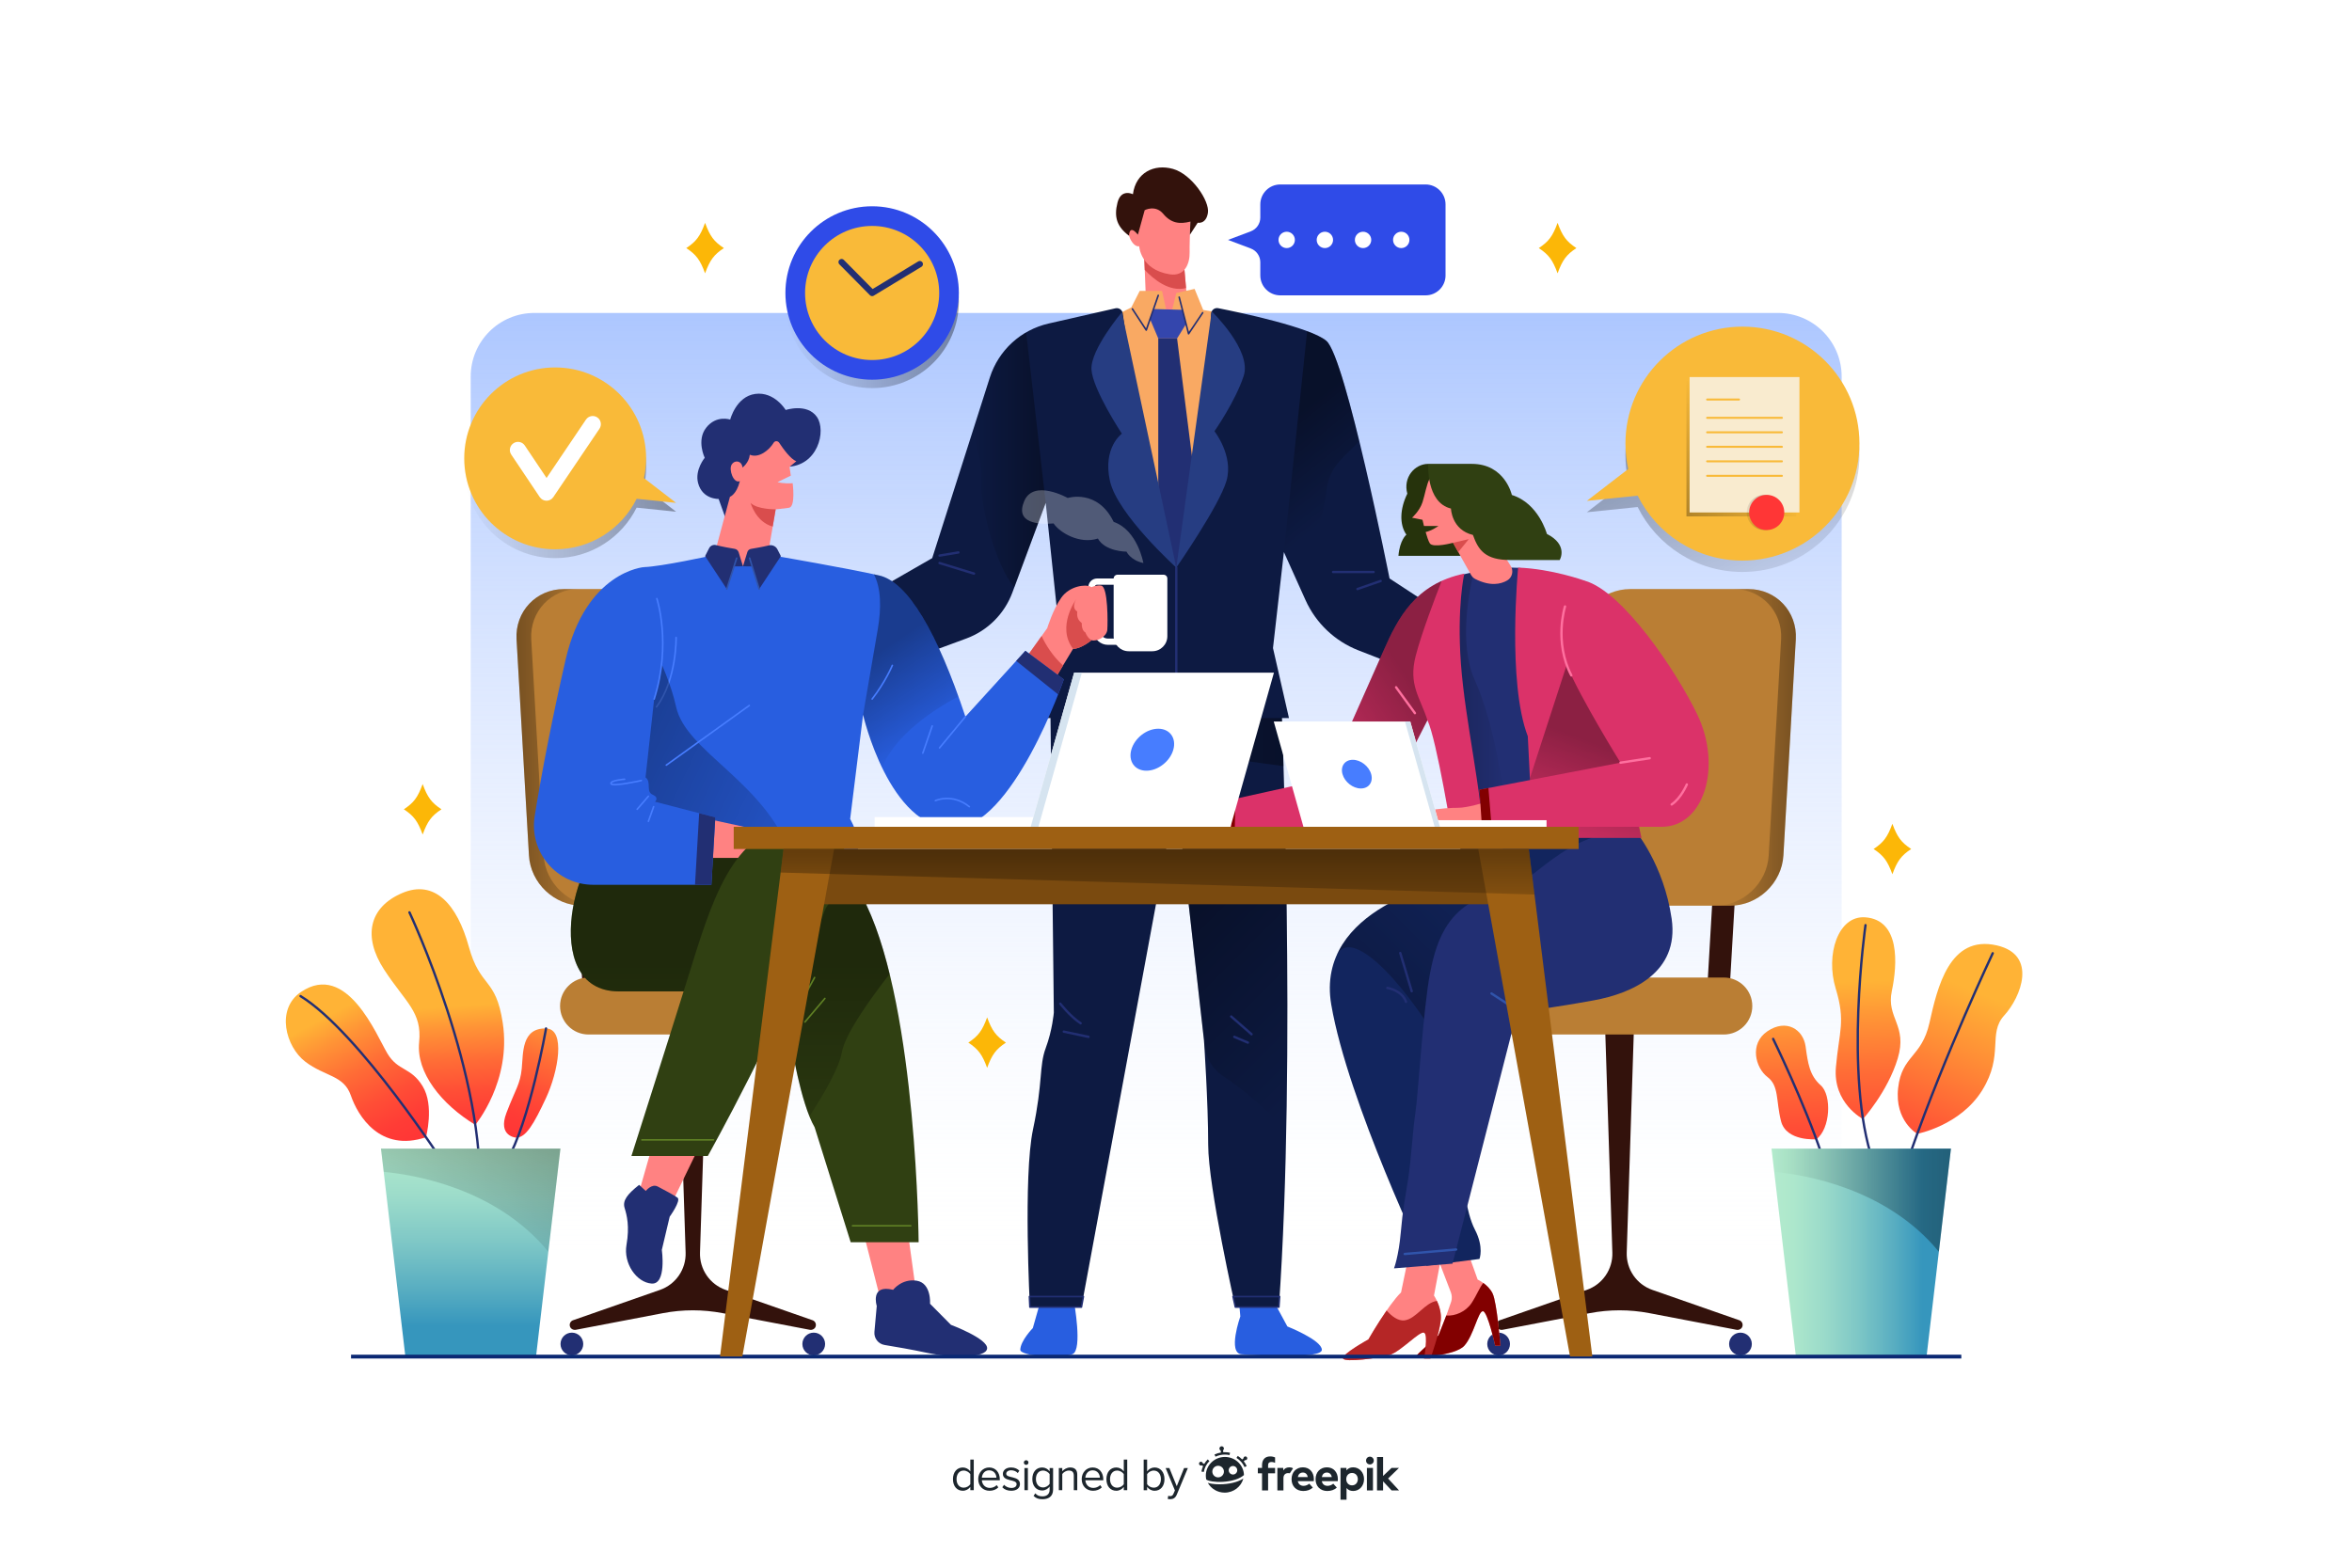 <?xml version="1.0" encoding="utf-8"?>
<!-- Generator: Adobe Illustrator 27.5.0, SVG Export Plug-In . SVG Version: 6.00 Build 0)  -->
<svg version="1.1" xmlns="http://www.w3.org/2000/svg" xmlns:xlink="http://www.w3.org/1999/xlink" x="0px" y="0px"
	 viewBox="0 0 750 500" style="enable-background:new 0 0 750 500;" xml:space="preserve">
<g id="BACKGROUND">
	<rect style="fill:#FFFFFF;" width="750" height="500"/>
</g>
<g id="OBJECTS">
	<g>
		<linearGradient id="SVGID_1_" gradientUnits="userSpaceOnUse" x1="368.679" y1="408.64" x2="368.679" y2="17.271">
			<stop  offset="0" style="stop-color:#FFFFFF;stop-opacity:0"/>
			<stop  offset="0.245" style="stop-color:#DAE6FF;stop-opacity:0.245"/>
			<stop  offset="0.585" style="stop-color:#ADC7FF;stop-opacity:0.585"/>
			<stop  offset="0.848" style="stop-color:#90B3FF;stop-opacity:0.848"/>
			<stop  offset="1" style="stop-color:#86ACFF"/>
		</linearGradient>
		<path style="fill:url(#SVGID_1_);" d="M587.262,432.63H150.096V120.112c0-11.211,9.088-20.299,20.299-20.299h396.569
			c11.211,0,20.299,9.088,20.299,20.299V432.63z"/>
		<g>
			<path style="fill:#285EE0;" d="M406.262,415.209l4.252,7.851c0,0,10.915,4.32,10.998,7.421c0.083,3.101-21,1.788-25.583,1.455
				c-4.583-0.332-0.417-12.089-0.417-12.089l-0.417-4.638H406.262z"/>
			<path style="fill:#285EE0;" d="M342.471,415.209c0,0,2.808,15.305-0.449,16.666c-4.008,1.675-16.734,0.621-16.676-1.395
				c0.083-2.892,4-6.908,4-6.908l2.375-8.364H342.471z"/>
			<path style="fill:#0D1A42;" d="M408.549,223.324c0,0,4.882,113.569-0.741,193.562h-13.878c0,0-8.667-38.287-8.667-51.82
				c0-13.534-1.337-33.221-1.337-33.221l-8.83-78.458l-30.25,163.5h-16.433c0,0-2.191-41.687,0.996-56.687
				c3.187-15,1.906-20.167,4.047-25.917c2.14-5.75,2.589-11.333,2.589-11.333l-1.115-98.813L408.549,223.324z"/>
			
				<linearGradient id="SVGID_00000005254513030616411890000013169227475218359452_" gradientUnits="userSpaceOnUse" x1="334.929" y1="233.837" x2="409.286" y2="233.837">
				<stop  offset="0" style="stop-color:#000000;stop-opacity:0"/>
				<stop  offset="1" style="stop-color:#000000"/>
			</linearGradient>
			<path style="opacity:0.36;fill:url(#SVGID_00000005254513030616411890000013169227475218359452_);" d="M408.549,223.324
				l-73.62,0.812l0.114,10.133l74.242,10.082C408.889,231.238,408.549,223.324,408.549,223.324z"/>
			<path style="fill:#FF8282;" d="M364.762,79.366l0.833,20.833c0,0,7.083,3.75,13.417,0.833l-1.75-19.917L364.762,79.366z"/>
			<path style="fill:#D94D4D;" d="M378.208,91.881l-0.946-10.766l-12.5-1.75l0.268,6.707
				C367.792,89.023,372.838,93.234,378.208,91.881z"/>
			<path style="fill:#F9A963;" d="M360.762,98.032l2.667-5.25h7.12l1.338,6.083h1.875l1.333-5.417l5.833-1.307l2.75,6.724
				l3.583,0.583c0,0,0,54.583-12,85.053c0,0-14-34.538-17.521-84.928L360.762,98.032z"/>
			<polygon style="fill:#3446AD;" points="367.838,98.558 377.049,98.813 378.208,103.322 375.346,107.949 369.346,107.949 
				366.727,101.77 			"/>
			<polygon style="fill:#222F73;" points="369.346,107.949 369.346,175.032 376.012,187.532 383.512,172.699 375.346,107.949 			"/>
			<path style="fill:#FF8282;" d="M362.429,67.366l0.417,7.5c0,0-1-2.167-2.5-1.667s0.75,5.833,2.917,5.333
				c0,0,0.369,7.484,9.75,8.958c4.878,0.766,6.417-3.541,6.333-7.041c-0.083-3.5,0.5-16.167,0.5-16.167
				S362.429,59.616,362.429,67.366z"/>
			<path style="fill:#33120C;" d="M362.846,74.866l2.167-7.833c0,0,3.417-1.833,5.917,1.167s5.216,3.362,8.65,2.473l-0.146,4.194
				l2.496-3.833c0,0,2.667,0.583,3.25-3.167c0.583-3.75-5.167-12.333-11.167-14c-6-1.667-11.833,1.167-12.75,8.083
				c0,0-3.75-1.917-4.917,2.667c-1.167,4.583-0.225,7.648,3.679,10.574C360.025,75.189,360.012,71.282,362.846,74.866z"/>
			
				<polyline style="fill:none;stroke:#222F73;stroke-width:0.5;stroke-linecap:round;stroke-linejoin:round;stroke-miterlimit:10;" points="
				369.346,94.199 365.512,105.282 361.096,98.532 			"/>
			
				<polyline style="fill:none;stroke:#222F73;stroke-width:0.5;stroke-linecap:round;stroke-linejoin:round;stroke-miterlimit:10;" points="
				376.012,94.782 379.012,106.449 383.512,99.741 			"/>
			<path style="fill:#0D1A42;" d="M358.014,99.933c1.283,9.484,7.079,49.705,17.082,81.099c0,0,9.095-24.027,11.092-80.928
				c0.041-1.175,1.117-2.042,2.27-1.813c7.105,1.41,29.31,6.084,34.471,10.408c6.167,5.167,20.168,75.803,20.168,75.803
				l42.082,27.531l-2.995,14.5l-49.001-19.101c-7.514-2.929-13.578-8.69-16.888-16.045l-6.891-15.311l-3.476,30.624l5.097,22.333
				h-80.764l7.058-31.833l-3.865-36.813l-10.633,28.611c-2.525,6.793-7.89,12.145-14.689,14.652l-37.788,13.936l-3.833-21.899
				l30.75-17.674l18.381-57.609c2.759-8.647,9.883-15.192,18.733-17.21l21.324-4.862C356.793,98.082,357.863,98.823,358.014,99.933z
				"/>
			
				<line style="fill:none;stroke:#222F73;stroke-width:0.75;stroke-linecap:round;stroke-linejoin:round;stroke-miterlimit:10;" x1="299.596" y1="177.199" x2="305.611" y2="176.199"/>
			
				<line style="fill:none;stroke:#222F73;stroke-width:0.75;stroke-linecap:round;stroke-linejoin:round;stroke-miterlimit:10;" x1="299.596" y1="179.574" x2="310.596" y2="182.949"/>
			
				<line style="fill:none;stroke:#222F73;stroke-width:0.75;stroke-linecap:round;stroke-linejoin:round;stroke-miterlimit:10;" x1="440.262" y1="185.29" x2="432.87" y2="187.865"/>
			
				<line style="fill:none;stroke:#222F73;stroke-width:0.75;stroke-linecap:round;stroke-linejoin:round;stroke-miterlimit:10;" x1="438" y1="182.431" x2="425.096" y2="182.431"/>
			
				<linearGradient id="SVGID_00000150088764278528473910000018057350962822625979_" gradientUnits="userSpaceOnUse" x1="310.019" y1="146.649" x2="333.455" y2="146.649">
				<stop  offset="0" style="stop-color:#000000;stop-opacity:0"/>
				<stop  offset="1" style="stop-color:#000000"/>
			</linearGradient>
			<path style="opacity:0.36;fill:url(#SVGID_00000150088764278528473910000018057350962822625979_);" d="M323.463,187.275
				l9.993-26.889l-6.239-54.363c-5.431,3.151-9.61,8.228-11.573,14.38l-5.624,17.626c1.639,5.104,3.266,10.177,2.909,14.67
				C312.284,160.823,317.61,180.801,323.463,187.275z"/>
			
				<linearGradient id="SVGID_00000141441368825050626100000002701878308514551461_" gradientUnits="userSpaceOnUse" x1="429.252" y1="160.566" x2="409.252" y2="135.566">
				<stop  offset="0" style="stop-color:#000000;stop-opacity:0"/>
				<stop  offset="1" style="stop-color:#000000"/>
			</linearGradient>
			<path style="opacity:0.36;fill:url(#SVGID_00000141441368825050626100000002701878308514551461_);" d="M422.929,108.699
				c-1.221-1.023-3.404-2.066-6.108-3.08l-7.416,70.456l3.842,8.537c3.081-4.844,8.374-16.262,9.738-28.237
				c0.954-8.374,6.666-11.123,10.439-15.797C429.631,125.077,425.565,110.907,422.929,108.699z"/>
			
				<line style="fill:none;stroke:#222F73;stroke-width:0.75;stroke-linecap:round;stroke-linejoin:round;stroke-miterlimit:10;" x1="375.096" y1="181.032" x2="375.096" y2="228.574"/>
			<g>
				<path style="fill:none;stroke:#222F73;stroke-width:0.5;stroke-linecap:round;stroke-linejoin:round;stroke-miterlimit:10;" d="
					M328.413,416.886h16.433l0.621-3.354h-17.209C328.348,415.652,328.413,416.886,328.413,416.886z"/>
				<path style="fill:none;stroke:#222F73;stroke-width:0.5;stroke-linecap:round;stroke-linejoin:round;stroke-miterlimit:10;" d="
					M393.188,413.532c0.459,2.104,0.741,3.354,0.741,3.354h13.878c0.078-1.111,0.153-2.231,0.228-3.354H393.188z"/>
			</g>
			
				<linearGradient id="SVGID_00000074443932021256636150000005731255031664063675_" gradientUnits="userSpaceOnUse" x1="425.632" y1="338.14" x2="379.298" y2="291.807">
				<stop  offset="0" style="stop-color:#000000;stop-opacity:0"/>
				<stop  offset="1" style="stop-color:#000000"/>
			</linearGradient>
			<path style="opacity:0.36;fill:url(#SVGID_00000074443932021256636150000005731255031664063675_);" d="M410.158,281.605h-31.887
				l5.654,50.24c0,0,0.02,0.294,0.055,0.834c0.28,4.332,2.568,8.307,6.216,10.66c7.087,4.571,14.469,11.487,19.966,17.126
				C410.71,332.723,410.546,304.887,410.158,281.605z"/>
			
				<line style="fill:none;stroke:#222F73;stroke-width:0.75;stroke-linecap:round;stroke-linejoin:round;stroke-miterlimit:10;" x1="392.596" y1="324.199" x2="399.096" y2="329.866"/>
			
				<line style="fill:none;stroke:#222F73;stroke-width:0.75;stroke-linecap:round;stroke-linejoin:round;stroke-miterlimit:10;" x1="393.596" y1="330.699" x2="397.929" y2="332.532"/>
			<path style="fill:none;stroke:#222F73;stroke-width:0.75;stroke-linecap:round;stroke-linejoin:round;stroke-miterlimit:10;" d="
				M338.096,320.105c0,0,3.167,4.094,6.5,6.26"/>
			
				<line style="fill:none;stroke:#222F73;stroke-width:0.75;stroke-linecap:round;stroke-linejoin:round;stroke-miterlimit:10;" x1="339.221" y1="329.032" x2="347.096" y2="330.699"/>
			<path style="fill:#263D82;" d="M357.741,99.574c0,0-10.08,11.958-9.696,18.292c0.384,6.333,9.696,20.456,9.696,20.456
				s-6.146,4.377-3.812,15.044c2.333,10.667,21.167,27.667,21.167,27.667L357.741,99.574z"/>
			<path style="fill:#263D82;" d="M386.392,99.307l-11.297,81.725c0,0,13.667-19.667,16-27.667c2.333-8-3.833-15.833-3.833-15.833
				s6.667-9.5,9.333-17.667C399.262,111.699,386.392,99.307,386.392,99.307z"/>
		</g>
		<g>
			<g>
				<g>
					<circle style="fill:#222F73;" cx="554.997" cy="428.658" r="3.624"/>
					<circle style="fill:#222F73;" cx="477.874" cy="428.658" r="3.624"/>
				</g>
				<path style="fill:#33120C;" d="M478.251,421.077l27.725-9.678c5.034-1.757,8.342-6.582,8.167-11.911l-2.291-71.289h9.165
					l-2.291,71.289c-0.175,5.329,3.133,10.154,8.167,11.911l27.725,9.678c0.775,0.271,1.239,1.1,1.005,1.942
					c-0.224,0.807-1.09,1.262-1.912,1.105l-27.781-5.311c-6.274-1.199-12.719-1.199-18.993,0l-27.78,5.311
					c-0.823,0.157-1.688-0.298-1.913-1.105C477.012,422.177,477.476,421.347,478.251,421.077z"/>
				<g>
					<polygon style="fill:#33120C;" points="543.959,322.949 551.112,322.949 553.862,275.7 546.709,275.7 					"/>
					<polygon style="fill:#33120C;" points="511.925,322.949 519.078,322.949 521.828,275.7 514.675,275.7 					"/>
				</g>
				<path style="fill:#BA7E34;" d="M483.19,329.949h66.491c5.019,0,9.088-4.069,9.088-9.088v0c0-5.019-4.069-9.088-9.088-9.088
					H483.19c-5.019,0-9.088,4.069-9.088,9.088v0C474.102,325.88,478.171,329.949,483.19,329.949z"/>
				<path style="fill:#BA7E34;" d="M514.073,288.866h37.642c8.866,0,16.466-7.188,16.975-16.054l3.952-68.892
					c0.509-8.866-6.267-16.054-15.133-16.054h-37.642c-8.866,0-16.466,7.188-16.975,16.054l-3.951,68.892
					C498.431,281.678,505.206,288.866,514.073,288.866z"/>
				
					<linearGradient id="SVGID_00000158746338455411308570000005603209587831275960_" gradientUnits="userSpaceOnUse" x1="547.026" y1="238.365" x2="572.668" y2="238.365">
					<stop  offset="0" style="stop-color:#000000;stop-opacity:0"/>
					<stop  offset="1" style="stop-color:#000000"/>
				</linearGradient>
				<path style="opacity:0.36;fill:url(#SVGID_00000158746338455411308570000005603209587831275960_);" d="M564.001,272.811
					l3.951-68.892c0.508-8.866-6.267-16.054-15.133-16.054h4.688c8.866,0,15.642,7.188,15.133,16.054l-3.952,68.892
					c-0.508,8.866-8.108,16.054-16.975,16.054h-4.688C555.893,288.865,563.493,281.678,564.001,272.811z"/>
			</g>
			<g>
				<g>
					<circle style="fill:#222F73;" cx="182.361" cy="428.658" r="3.624"/>
					<circle style="fill:#222F73;" cx="259.484" cy="428.658" r="3.624"/>
				</g>
				<path style="fill:#33120C;" d="M259.106,421.077l-27.725-9.678c-5.034-1.757-8.342-6.582-8.167-11.911l2.291-71.289h-9.166
					l2.291,71.289c0.176,5.329-3.132,10.154-8.167,11.911l-27.725,9.678c-0.775,0.271-1.239,1.1-1.005,1.942
					c0.224,0.807,1.09,1.262,1.912,1.105l27.781-5.311c6.274-1.199,12.719-1.199,18.993,0l27.781,5.311
					c0.823,0.157,1.688-0.298,1.913-1.105C260.346,422.177,259.881,421.347,259.106,421.077z"/>
				<g>
					<polygon style="fill:#33120C;" points="193.398,322.949 186.246,322.949 183.496,275.7 190.648,275.7 					"/>
					<polygon style="fill:#33120C;" points="225.433,322.949 218.28,322.949 215.53,275.7 222.683,275.7 					"/>
				</g>
				<path style="fill:#BA7E34;" d="M254.168,329.949h-66.491c-5.019,0-9.088-4.069-9.088-9.088v0c0-5.019,4.069-9.088,9.088-9.088
					h66.491c5.019,0,9.088,4.069,9.088,9.088v0C263.256,325.88,259.187,329.949,254.168,329.949z"/>
				<path style="fill:#BA7E34;" d="M223.285,288.866h-37.642c-8.866,0-16.466-7.188-16.975-16.054l-3.951-68.892
					c-0.509-8.866,6.267-16.054,15.133-16.054h37.642c8.866,0,16.466,7.188,16.975,16.054l3.951,68.892
					C238.927,281.678,232.152,288.866,223.285,288.866z"/>
				
					<linearGradient id="SVGID_00000146457248445456080080000015028601708563723682_" gradientUnits="userSpaceOnUse" x1="873.447" y1="238.365" x2="899.089" y2="238.365" gradientTransform="matrix(-1 0 0 1 1063.779 0)">
					<stop  offset="0" style="stop-color:#000000;stop-opacity:0"/>
					<stop  offset="1" style="stop-color:#000000"/>
				</linearGradient>
				<path style="opacity:0.36;fill:url(#SVGID_00000146457248445456080080000015028601708563723682_);" d="M173.357,272.811
					l-3.951-68.892c-0.508-8.866,6.267-16.054,15.133-16.054h-4.688c-8.866,0-15.642,7.188-15.133,16.054l3.951,68.892
					c0.509,8.866,8.109,16.054,16.975,16.054h4.688C181.465,288.865,173.865,281.678,173.357,272.811z"/>
			</g>
		</g>
		<g>
			<polygon style="fill:#FF8282;" points="289.596,393.699 292.929,417.949 281.846,418.699 275.471,393.699 			"/>
			<path style="fill:#304012;" d="M196.346,267.491c-12.186,0-25.434,48.708,1,48.708c26.434,0,49.917,0,49.917,0
				s1.333,12.333,5,16.333c0,0,3,19.333,7.5,27l11.5,36.667h21.667c0,0-0.5-73.5-16.583-107.417l-20.083-21.292
				C256.262,267.491,214.756,267.491,196.346,267.491z"/>
			
				<linearGradient id="SVGID_00000005239671641620589800000006215422272791406471_" gradientUnits="userSpaceOnUse" x1="232.852" y1="387.667" x2="232.852" y2="306.67">
				<stop  offset="0" style="stop-color:#000000;stop-opacity:0"/>
				<stop  offset="1" style="stop-color:#000000"/>
			</linearGradient>
			<path style="opacity:0.36;fill:url(#SVGID_00000005239671641620589800000006215422272791406471_);" d="M283.688,310.638
				c-1.99-8.145-4.405-15.662-7.342-21.856l-20.083-21.292c0,0-41.506,0-59.917,0c-12.186,0-25.434,48.708,1,48.708
				c26.434,0,49.917,0,49.917,0s1.333,12.333,5,16.333c0,0,2.278,14.675,5.841,23.524c4.49-6.906,9.483-15.436,10.326-20.357
				C269.46,329.673,277.917,318.027,283.688,310.638z"/>
			
				<line style="fill:none;stroke:#5F8024;stroke-width:0.5;stroke-linecap:round;stroke-linejoin:round;stroke-miterlimit:10;" x1="271.846" y1="390.949" x2="290.416" y2="390.949"/>
			<path style="fill:#222F73;" d="M284.802,411.379c0,0,2.733-3.638,7.486-2.91c4.754,0.728,4.285,7.355,4.285,7.355l6.657,6.718
				c0,0,11.896,4.444,11.536,7.571c-0.36,3.127-11.236,3.053-19.244,1.341c-4.862-1.039-10.092-1.939-13.451-2.485
				c-2.011-0.327-3.421-2.152-3.238-4.181l0.743-8.259C279.576,416.529,277.359,409.513,284.802,411.379z"/>
			<path style="fill:#222F73;" d="M231.908,166.824l-2.75-7.688c0,0-5.186,0.192-6.563-5.104c-1.083-4.167,2.125-8.021,2.125-8.021
				s-2.682-5.544,0.438-9.563c3.25-4.188,7.688-2.625,7.688-2.625s1.875-7.375,8-8.188s9.688,5.125,9.688,5.125
				s6.812-2.25,9.937,2.188s0.313,15.938-9.812,15.938L231.908,166.824z"/>
			<g>
				<path style="fill:#FFFFFF;" d="M367.435,207.71h-7.514c-2.654,0-4.806-2.151-4.806-4.805v-18.389
					c0-0.671,0.544-1.215,1.215-1.215h14.695c0.671,0,1.215,0.544,1.215,1.215v18.389
					C372.241,205.558,370.089,207.71,367.435,207.71z"/>
				<g>
					<path style="fill:#FFFFFF;" d="M356.741,205.668h-3.437c-2.349,0-4.327-1.759-4.6-4.092l-1.641-13.972
						c-0.092-0.787,0.157-1.579,0.684-2.17c0.527-0.592,1.284-0.932,2.076-0.932h6.584c0.553,0,1,0.448,1,1c0,0.552-0.447,1-1,1
						h-6.584c-0.304,0-0.495,0.164-0.582,0.261c-0.086,0.098-0.227,0.306-0.191,0.608l1.641,13.972
						c0.155,1.326,1.279,2.325,2.614,2.325h3.437c0.553,0,1,0.448,1,1C357.741,205.22,357.294,205.668,356.741,205.668z"/>
				</g>
			</g>
			<path style="fill:#FF8282;" d="M346.179,188.199c0,0,2.833-1.831,5-1.416c2.167,0.416,2.083,11.916,1.917,14.082
				c-0.167,2.167-3.185,3.833-5.051,3.333s-10.725-6.333-10.725-6.333S342.096,187.782,346.179,188.199z"/>
			<path style="opacity:0.28;fill:#FFFFFF;" d="M364.596,179.574c0,0-1.835-10.5-9.48-13.125
				c-5.145-10.625-14.645-7.625-14.645-7.625s-10.875-6.125-13.875,1s4.625,7.5,9.375,7.125c2,3,8.375,6.688,14.125,4.813
				c2.297,4.188,9.125,4.188,9.125,4.188S360.471,178.699,364.596,179.574z"/>
			<path style="fill:#FF8282;" d="M326.596,210.615l7.333-10.25c0,0,1.833-6,4.5-9.75c2.667-3.75,7.667-4.333,9.333-3.5
				c1.667,0.833-4.583,4-4.583,4s-1.75,2.667,0.333,3.917c-0.25,2.083,0.583,3.001,1.417,3.667c0,1.416,0.333,2.583,1.167,2.999
				c0.75,1.917,1.949,2.5,1.949,2.5s-3.283,2.75-5.866,2.75l-6.417,10.636L326.596,210.615z"/>
			<path style="fill:#D94D4D;" d="M332.144,202.861l-5.548,7.755l9.167,6.969l3.217-5.332
				C335.601,209.197,333.441,205.612,332.144,202.861z"/>
			<path style="fill:#FF8282;" d="M248.436,141.179c1.355,2.048,3.704,5.266,5.492,5.936c-1.5,1.167-2.167,1.833-2.167,1.833
				l0.417,2.75l-4.25,2.083c0,0,2.167,0.583,4.833,0.333c0,0,1,7.5-1.167,7.833c-2.167,0.333-4.25,0.5-4.25,0.5l-3.333,19.417
				c0,0-10.667,4.667-17.167-1.417l5.917-22c0,0,2.083-0.667,3.167-5c-2,0.917-3.667-3.75-2.583-5.333
				c1.083-1.583,3.25-1.083,3.417,1c0,0,2.083-1.5,2.333-4.083c2.863,1.236,6.209-1.491,7.598-3.817
				C247.083,140.562,248.016,140.544,248.436,141.179z"/>
			<path style="fill:#285EE0;" d="M205.346,180.872c5.625-0.173,21.5-3.673,21.5-3.673s10.072,7.593,19.875,0
				c0,0,24.75,4.254,33.75,6.377c9,2.123,18.5,18.248,27.375,44.998l19.125-21l12.25,9.125c0,0-16.375,47.5-35.375,47.5
				c-20.375,0-28.625-36.25-28.625-36.25l-4.125,33.25c0,0,6.625,11.625-0.875,11.625s-83.375,0-83.375,0L205.346,180.872z"/>
			<path style="fill:#D94D4D;" d="M247.346,162.449c0,0-5.938,0.063-8-2.063c0,0,1.612,6.06,7.056,7.561L247.346,162.449z"/>
			<g>
				<path style="fill:#222F73;" d="M236.917,180.615l-1.369-4.451c-0.181-0.587-0.673-1.02-1.279-1.119
					c-1.335-0.216-3.802-0.646-5.953-1.187c-0.872-0.22-1.782,0.179-2.191,0.98l-1.29,2.526l6.917,10.5l2.333-7.208L236.917,180.615
					z"/>
				<path style="fill:#222F73;" d="M236.917,180.615l1.401-4.552c0.162-0.525,0.605-0.914,1.148-1.001
					c1.238-0.199,3.577-0.602,5.694-1.115c1.095-0.265,2.226,0.256,2.738,1.259l1.103,2.159l-6.917,10.5l-2.333-7.208
					L236.917,180.615z"/>
				
					<line style="fill:none;stroke:#3054AB;stroke-width:0.5;stroke-linecap:round;stroke-linejoin:round;stroke-miterlimit:10;" x1="231.751" y1="187.865" x2="234.908" y2="178.011"/>
				
					<line style="fill:none;stroke:#3054AB;stroke-width:0.5;stroke-linecap:round;stroke-linejoin:round;stroke-miterlimit:10;" x1="242.084" y1="187.865" x2="239.033" y2="178.011"/>
			</g>
			<path style="fill:none;stroke:#477DFF;stroke-width:0.5;stroke-linecap:round;stroke-linejoin:round;stroke-miterlimit:10;" d="
				M215.596,203.324c0,0,0.25,13.375-6.25,22.125"/>
			
				<linearGradient id="SVGID_00000175321426653061000730000013286086375250476440_" gradientUnits="userSpaceOnUse" x1="283.832" y1="277.123" x2="194.333" y2="234.124">
				<stop  offset="0" style="stop-color:#000000;stop-opacity:0"/>
				<stop  offset="1" style="stop-color:#000000"/>
			</linearGradient>
			<path style="opacity:0.36;fill:url(#SVGID_00000175321426653061000730000013286086375250476440_);" d="M202.365,195.686
				c0,0,10.066,15.347,13.232,29.763c3.165,14.417,28.332,23.833,36.665,47.375h-65.417L202.365,195.686z"/>
			
				<line style="fill:none;stroke:#477DFF;stroke-width:0.5;stroke-linecap:round;stroke-linejoin:round;stroke-miterlimit:10;" x1="238.929" y1="225.011" x2="212.471" y2="244.032"/>
			
				<line style="fill:none;stroke:#477DFF;stroke-width:0.5;stroke-linecap:round;stroke-linejoin:round;stroke-miterlimit:10;" x1="307.846" y1="228.574" x2="299.596" y2="238.532"/>
			<path style="fill:none;stroke:#477DFF;stroke-width:0.5;stroke-linecap:round;stroke-linejoin:round;stroke-miterlimit:10;" d="
				M298.262,255.365c0,0,5.333-2.5,10.833,1.917"/>
			
				<line style="fill:none;stroke:#477DFF;stroke-width:0.5;stroke-linecap:round;stroke-linejoin:round;stroke-miterlimit:10;" x1="297.262" y1="231.535" x2="294.262" y2="240.199"/>
			
				<linearGradient id="SVGID_00000076583217507862778270000010048907722468641422_" gradientUnits="userSpaceOnUse" x1="297.683" y1="235.836" x2="279.516" y2="208.336">
				<stop  offset="0" style="stop-color:#000000;stop-opacity:0"/>
				<stop  offset="1" style="stop-color:#000000"/>
			</linearGradient>
			<path style="opacity:0.36;fill:url(#SVGID_00000076583217507862778270000010048907722468641422_);" d="M275.221,227.949
				c0,0,1.89,8.278,6.081,16.922c4.141-10.637,16.723-18.707,24.31-22.762c-8.223-22.872-16.892-36.588-25.141-38.534
				c-0.55-0.13-1.16-0.268-1.818-0.412c2.348,4.4,2.383,10.852,1.277,17.368C278.429,209.365,275.221,227.949,275.221,227.949z"/>
			<path style="fill:none;stroke:#477DFF;stroke-width:0.5;stroke-linecap:round;stroke-linejoin:round;stroke-miterlimit:10;" d="
				M284.546,212.221c0,0-2.199,5.274-6.441,10.728"/>
			<path style="fill:#222F73;" d="M324.046,210.785l13.378,10.703c1.161-2.948,1.796-4.788,1.796-4.788l-12.25-9.125
				L324.046,210.785z"/>
			<path style="fill:#FF8282;" d="M226.512,261.366l19.917,4.333c0,0,11.083,0.833,13.333,7.917H225.7L226.512,261.366z"/>
			<polygon style="fill:#FF8282;" points="222.644,366.368 210.98,390.423 202.07,386.168 208.111,365.066 			"/>
			<path style="fill:#222F73;" d="M203.808,377.899l2.112,1.946c0,0,1.891-2.424,3.808-1.416c1.918,1.009,5.072,2.661,6.311,3.552
				c1.239,0.89-2.489,6.078-2.489,6.078l-2.505,10.569c0,0,1.567,11.101-3.255,10.752s-9.047-6.417-8.013-12.348
				c1.034-5.931,0.11-9.445-0.602-11.767C198.463,382.942,199.997,380.904,203.808,377.899z"/>
			<path style="fill:#D94D4D;" d="M346.096,201.699c-0.833-0.417-1.167-1.583-1.167-2.999c-0.833-0.666-1.667-1.584-1.417-3.667
				c-2.083-1.25-0.333-3.917-0.333-3.917s-6.405,8.782-1,15.833c2.583,0,5.866-2.75,5.866-2.75S346.846,203.615,346.096,201.699z"/>
			<path style="fill:#285EE0;" d="M205.346,180.872c0,0-18.5,1.327-25,29.577c-3.837,16.678-7.594,35.601-9.85,49.887
				c-1.814,11.483,7.068,21.863,18.694,21.863h37.657l1.25-21.5l-19.25-5c0,0,1.5-1.25-0.75-2.25s-0.25-4-2.25-5.5l2.75-25
				C208.596,222.949,216.596,201.199,205.346,180.872z"/>
			
				<line style="fill:none;stroke:#477DFF;stroke-width:0.5;stroke-linecap:round;stroke-linejoin:round;stroke-miterlimit:10;" x1="206.762" y1="253.949" x2="203.179" y2="258.116"/>
			
				<line style="fill:none;stroke:#477DFF;stroke-width:0.5;stroke-linecap:round;stroke-linejoin:round;stroke-miterlimit:10;" x1="208.429" y1="257.282" x2="206.762" y2="261.949"/>
			<path style="fill:none;stroke:#477DFF;stroke-width:0.5;stroke-linecap:round;stroke-linejoin:round;stroke-miterlimit:10;" d="
				M204.512,248.949c0,0-9.333,2.083-9.667,1c-0.333-1.083,4.332-1.417,4.332-1.417"/>
			<path style="fill:none;stroke:#477DFF;stroke-width:0.5;stroke-linecap:round;stroke-linejoin:round;stroke-miterlimit:10;" d="
				M209.454,190.919c0,0,4.767,14.405-0.858,32.03"/>
			<polygon style="fill:#222F73;" points="221.621,282.199 226.846,282.199 228.096,260.699 222.948,259.362 			"/>
			<g>
				
					<line style="fill:none;stroke:#5F8024;stroke-width:0.5;stroke-linecap:round;stroke-linejoin:round;stroke-miterlimit:10;" x1="259.762" y1="311.773" x2="253.596" y2="322.949"/>
				
					<line style="fill:none;stroke:#5F8024;stroke-width:0.5;stroke-linecap:round;stroke-linejoin:round;stroke-miterlimit:10;" x1="263.033" y1="318.449" x2="256.679" y2="325.949"/>
			</g>
			<path style="fill:#304012;" d="M276.346,288.782c0,0-2.25-25.083-22.5-25.083s-27.333,25.25-34.292,47.5
				s-18.208,57.5-18.208,57.5H225.7c0,0,23.206-41.348,37.262-78.187c1.664-4.361,6.922-6.263,10.857-3.751
				C274.641,287.285,275.488,287.949,276.346,288.782z"/>
			
				<line style="fill:none;stroke:#5F8024;stroke-width:0.5;stroke-linecap:round;stroke-linejoin:round;stroke-miterlimit:10;" x1="204.688" y1="363.557" x2="227.513" y2="363.557"/>
			
				<line style="fill:none;stroke:#5F8024;stroke-width:0.5;stroke-linecap:round;stroke-linejoin:round;stroke-miterlimit:10;" x1="263.762" y1="272.824" x2="262.262" y2="284.532"/>
			
				<line style="fill:none;stroke:#5F8024;stroke-width:0.5;stroke-linecap:round;stroke-linejoin:round;stroke-miterlimit:10;" x1="268.429" y1="278.678" x2="264.596" y2="284.532"/>
		</g>
		<g>
			<path style="fill:#FF8282;" d="M459.763,399.949l-2.5,13.25c0,0,2.583,3.75,2.167,7.917c-0.417,4.167-3.298,12.167-3.298,12.167
				h-2.036c0,0,1.417-7.661,0-8.247c-1.417-0.586-7.417,5.997-10.917,7.081c-3.5,1.083-14.417,2.5-14.917,1.167
				c-0.5-1.333,8.083-6.083,8.083-6.083s6.25-10.917,10.417-15l2.25-10.833L459.763,399.949z"/>
			<path style="fill:#FF8282;" d="M467.278,397.185l3.917,10.928c0,0,3.333,1.5,4.75,4.417c1.417,2.917,2.5,16.667,2.5,16.667
				h-1.667c0,0-2.405-10.954-3.917-11c-1.512-0.046-2.917,7.667-5.917,11c-3,3.333-15.5,3.833-15.333,3.291
				c0.167-0.541,7.083-6.625,7.083-6.625s2.748-6.611,4.047-10.704c0.312-0.982,0.269-2.043-0.1-3.005l-5.197-13.541
				L467.278,397.185z"/>
			<path style="fill:#820000;" d="M466.945,429.197c3-3.333,4.405-11.046,5.917-11c1.512,0.046,3.917,11,3.917,11h1.667
				c0,0-1.083-13.75-2.5-16.667c-0.724-1.491-1.947-2.609-2.971-3.348c-1.191,1.499-2.129,3.979-3.695,6.369
				c-1.825,2.785-5.287,4.278-8.093,4.018c-1.221,3.241-2.49,6.295-2.49,6.295s-6.917,6.083-7.083,6.625
				C451.445,433.03,463.945,432.53,466.945,429.197z"/>
			<path style="fill:#B52626;" d="M443.18,432.115c3.5-1.083,9.5-7.667,10.917-7.081c1.417,0.586,0,8.247,0,8.247h2.036
				c0,0,2.881-8,3.298-12.167c0.242-2.423-0.529-4.699-1.218-6.185c-3.768,0.421-6.603,5.67-10.282,6.185
				c-2.144,0.3-4.239-1.407-5.772-3.135c-3.065,4.423-5.811,9.219-5.811,9.219s-8.583,4.75-8.083,6.083
				C428.763,434.615,439.68,433.199,443.18,432.115z"/>
			<path style="fill:#12255E;" d="M467.876,264.866l-6.095,16.333c0,0-42.601,8.167-37.268,39.25
				c5.333,31.083,30.374,83.25,30.374,83.25l16.882-2.166c0,0,1.492-3.713-1.442-9.333c-2.934-5.62-3.785-16-5.299-22.333
				c-1.514-6.333-5.264-51.21-5.264-51.21s48,1.718,51.062-10.949c3.061-12.667-2.516-42.842-2.516-42.842H467.876z"/>
			
				<linearGradient id="SVGID_00000030469973925003785890000011045787631340941759_" gradientUnits="userSpaceOnUse" x1="492.865" y1="280.684" x2="432.615" y2="342.184">
				<stop  offset="0" style="stop-color:#000000;stop-opacity:0"/>
				<stop  offset="1" style="stop-color:#000000"/>
			</linearGradient>
			<path style="opacity:0.36;fill:url(#SVGID_00000030469973925003785890000011045787631340941759_);" d="M510.825,307.707
				c3.061-12.667-2.516-42.842-2.516-42.842h-40.433l-6.095,16.333c0,0-27.425,5.262-35.509,23.4l0,0
				c5.163-9.946,23.979,11.874,35.093,32.294c-0.91-9.952-1.602-18.237-1.602-18.237S507.764,320.374,510.825,307.707z"/>
			
				<line style="fill:none;stroke:#222F73;stroke-width:0.75;stroke-linecap:round;stroke-linejoin:round;stroke-miterlimit:10;" x1="446.513" y1="303.952" x2="450.162" y2="316.153"/>
			<path style="fill:none;stroke:#222F73;stroke-width:0.75;stroke-linecap:round;stroke-linejoin:round;stroke-miterlimit:10;" d="
				M442.388,315.086c0,0,4.73,0.763,5.949,4.423"/>
			<path style="fill:#222F73;" d="M521.393,264.866c0,0,9.165,10.821,11.662,28.167c2.497,17.345-12.95,23.833-24.746,26
				c-11.796,2.167-24.629,3.917-24.629,3.917l-20.5,80.083l-18.667,1.5c0,0,1.5-3.833,2.167-11.5
				c0.667-7.667,1.333-10.377,2.333-16.855s1.5-15.978,2.333-21.311c0.833-5.333,2.5-33.333,4.667-44.5
				c2.167-11.167,6.191-22.976,23.217-26.167C489.013,282.366,498.273,264.866,521.393,264.866z"/>
			<path style="fill:none;stroke:#3054AB;stroke-width:0.75;stroke-linecap:round;stroke-linejoin:round;stroke-miterlimit:10;" d="
				M479.763,312.866c0,0,4.083,1.991,3.75,7.995"/>
			
				<line style="fill:none;stroke:#3054AB;stroke-width:0.75;stroke-linecap:round;stroke-linejoin:round;stroke-miterlimit:10;" x1="481.097" y1="320.449" x2="475.597" y2="316.863"/>
			
				<line style="fill:none;stroke:#3054AB;stroke-width:0.75;stroke-linecap:round;stroke-linejoin:round;stroke-miterlimit:10;" x1="447.93" y1="399.949" x2="464.335" y2="398.52"/>
			<path style="fill:#FF8282;" d="M396.117,257.074c0,0-3.688,1.814-6.813,2.282c-3.125,0.468-11.063-0.524-13,4.597h20.125
				L396.117,257.074z"/>
			<path style="fill:#222F73;" d="M465.18,183.635c0,0,12.917-4,22.5-2.083l9,85.688h-28.313c0,0-7.354-34.374-6.521-49.541
				C462.68,202.532,465.18,183.635,465.18,183.635z"/>
			
				<linearGradient id="SVGID_00000093867074509102436910000007434434386560337299_" gradientUnits="userSpaceOnUse" x1="480.771" y1="224.835" x2="451.017" y2="224.835">
				<stop  offset="0" style="stop-color:#000000;stop-opacity:0"/>
				<stop  offset="1" style="stop-color:#000000"/>
			</linearGradient>
			<path style="opacity:0.36;fill:url(#SVGID_00000093867074509102436910000007434434386560337299_);" d="M470.326,217.032
				c-5.402-11.761-1.62-29.536-0.366-34.601c-2.88,0.617-4.781,1.204-4.781,1.204s-2.5,18.897-3.333,34.064
				c-0.833,15.167,6.521,49.541,6.521,49.541h11.773C480.729,255.079,476.367,230.185,470.326,217.032z"/>
			<path style="fill:#26330C;" d="M455.43,147.949c-4.333,0-8.083,4.333-6.667,9.5c-2.333,4.75-2.609,9.75-0.304,13.083
				c0,0-2.112,1.667-2.529,6.75h27.655L455.43,147.949z"/>
			<path style="fill:#FF8282;" d="M474.097,168.449c0,0,0.167-10.667-5.667-15.083c-5.833-4.417-12.5-0.75-12.5-0.75
				c-1.022,1.716-1.551,5.219-2.333,7.583c-0.943,2.849-3.333,4.917-3.333,4.917l3.333,0.667c0,0,0.19,0.844,0.481,1.979h4.603
				c0,0-2.156,1.535-4.081,1.926c0.418,1.456,0.905,2.92,1.331,3.595c1,1.583,7.417-0.167,7.417-0.167l5.729,10.228
				c0.313,0.559,0.773,1.029,1.344,1.318c4.791,2.414,8.135,1.663,10.194,0.467c1.623-0.943,2.11-3.065,1.105-4.65L474.097,168.449z
				"/>
			<polygon style="fill:#D94D4D;" points="463.347,173.115 468.367,171.949 465.004,176.075 			"/>
			<path style="fill:#DB3269;" d="M484.097,181.032c0,0-3.542,36.542,3.083,53.792l1.625,32.416h34.625l-18.125-82.041
				C505.305,185.199,494.847,181.407,484.097,181.032z"/>
			
				<linearGradient id="SVGID_00000177452813385839309430000003854326809481386629_" gradientUnits="userSpaceOnUse" x1="497.892" y1="275.506" x2="511.849" y2="238.443">
				<stop  offset="0" style="stop-color:#000000;stop-opacity:0"/>
				<stop  offset="1" style="stop-color:#000000"/>
			</linearGradient>
			<polygon style="opacity:0.36;fill:url(#SVGID_00000177452813385839309430000003854326809481386629_);" points="523.43,267.24 
				510.943,210.72 501.063,207.532 487.849,248.176 488.805,267.24 			"/>
			<path style="fill:#DB3269;" d="M466.93,182.949c0,0-2.396,10.5-1.073,28.75s7.073,42.956,6.948,55.541h-9.625
				c0,0-5-31.166-8-37.541l-17.5,34.254h-45.125v-8.879l30.5-6.75c0,0,13.5-30.333,18.125-40.792S451.305,186.25,466.93,182.949z"/>
			
				<linearGradient id="SVGID_00000056415307947178959190000014528559487644832385_" gradientUnits="userSpaceOnUse" x1="410.93" y1="250.048" x2="452.597" y2="221.714">
				<stop  offset="0" style="stop-color:#000000;stop-opacity:0"/>
				<stop  offset="1" style="stop-color:#000000"/>
			</linearGradient>
			<path style="opacity:0.36;fill:url(#SVGID_00000056415307947178959190000014528559487644832385_);" d="M451.43,209.199
				c1.836-7.152,6.336-18.931,8.283-23.909c-10.271,4.684-14.705,13.586-18.533,22.242c-2.712,6.133-8.474,19.095-12.778,28.772
				l4.431,27.648h4.846l17.5-34.254C452.805,222.324,449.055,218.449,451.43,209.199z"/>
			<polygon style="fill:#820000;" points="392.555,255.074 392.555,263.953 393.742,263.953 393.978,254.759 			"/>
			<path style="fill:#304012;" d="M455.43,147.949c0,0-0.75,12.333,7.25,14.25c0,0,0.171,6.777,7,8.417c1.75,4.917,4,8,11.917,8
				c7.917,0,15.75,0,15.75,0s2.917-4.75-4.083-8.333c0,0-2.583-9.75-11.167-12.417c0,0-2.167-9.917-12.75-9.917
				C462.847,147.949,455.43,147.949,455.43,147.949z"/>
			<path style="fill:#DB3269;" d="M505.305,185.199c12.18,3.37,29.351,29.029,35.902,42.645
				c8.012,16.652,2.177,35.855-11.322,35.855c-13.499,0-57.33,0-57.33,0l-0.785-11.819l44.962-8.631
				c0,0-12.757-20.589-16.999-30.801C495.491,202.236,498.624,187.485,505.305,185.199z"/>
			<path style="fill:#FF8282;" d="M473.347,255.949c0,0-5.5,1.72-8.5,1.693c-3-0.027-16.833,0.556-18.333,6.056h28.25
				L473.347,255.949z"/>
			<path style="fill:none;stroke:#FF709F;stroke-width:0.75;stroke-linecap:round;stroke-linejoin:round;stroke-miterlimit:10;" d="
				M537.887,250.199c0,0-1.832,4.375-4.832,6.375"/>
			
				<line style="fill:none;stroke:#FF709F;stroke-width:0.75;stroke-linecap:round;stroke-linejoin:round;stroke-miterlimit:10;" x1="516.731" y1="243.248" x2="526.055" y2="241.824"/>
			<path style="fill:none;stroke:#FF709F;stroke-width:0.75;stroke-linecap:round;stroke-linejoin:round;stroke-miterlimit:10;" d="
				M499.049,193.428c0,0-3.599,11.267,2.014,21.992"/>
			<polygon style="fill:#820000;" points="471.769,251.88 472.554,263.699 475.669,263.953 474.622,251.332 			"/>
			
				<line style="fill:none;stroke:#FF709F;stroke-width:0.75;stroke-linecap:round;stroke-linejoin:round;stroke-miterlimit:10;" x1="445.18" y1="219.199" x2="451.18" y2="227.449"/>
		</g>
		<g>
			<g>
				
					<linearGradient id="SVGID_00000156563129525222879180000018070025205332823199_" gradientUnits="userSpaceOnUse" x1="127.606" y1="365.869" x2="105.356" y2="323.619">
					<stop  offset="0" style="stop-color:#FF3636"/>
					<stop  offset="0.145" style="stop-color:#FF3C36"/>
					<stop  offset="0.344" style="stop-color:#FF4E36"/>
					<stop  offset="0.573" style="stop-color:#FF6B36"/>
					<stop  offset="0.824" style="stop-color:#FF9336"/>
					<stop  offset="1" style="stop-color:#FFB336"/>
				</linearGradient>
				<path style="fill:url(#SVGID_00000156563129525222879180000018070025205332823199_);" d="M135.833,362.707
					c0,0,2.723-10.056-1.051-16.252c-3.774-6.196-7.817-4.718-11.259-10.466c-3.442-5.748-12.909-29.505-27.552-19.605
					c-8.088,5.468-4.898,17.473,1.406,22.252c6.303,4.78,12.261,4.248,14.497,10.755
					C114.108,355.897,121.189,367.62,135.833,362.707z"/>
				
					<linearGradient id="SVGID_00000013878786275170011840000002501746555009281433_" gradientUnits="userSpaceOnUse" x1="143.125" y1="362.493" x2="140.125" y2="321.243">
					<stop  offset="0" style="stop-color:#FF3636"/>
					<stop  offset="0.145" style="stop-color:#FF3C36"/>
					<stop  offset="0.344" style="stop-color:#FF4E36"/>
					<stop  offset="0.573" style="stop-color:#FF6B36"/>
					<stop  offset="0.824" style="stop-color:#FF9336"/>
					<stop  offset="1" style="stop-color:#FFB336"/>
				</linearGradient>
				<path style="fill:url(#SVGID_00000013878786275170011840000002501746555009281433_);" d="M151.565,358.755
					c0,0,11.587-13.846,8.753-32.513c-2.228-14.68-7.167-11-10.833-24.333c-3.667-13.333-10.833-21.583-21.333-17.042
					c-10.5,4.542-12.5,13.875-5.667,24.375c6.833,10.5,12.167,13.5,11.167,23.167C132.652,342.076,140.812,352.268,151.565,358.755z
					"/>
				
					<linearGradient id="SVGID_00000040557369288088913320000016100286176613524872_" gradientUnits="userSpaceOnUse" x1="163.765" y1="361.368" x2="178.265" y2="320.618">
					<stop  offset="0" style="stop-color:#FF3636"/>
					<stop  offset="0.145" style="stop-color:#FF3C36"/>
					<stop  offset="0.344" style="stop-color:#FF4E36"/>
					<stop  offset="0.573" style="stop-color:#FF6B36"/>
					<stop  offset="0.824" style="stop-color:#FF9336"/>
					<stop  offset="1" style="stop-color:#FFB336"/>
				</linearGradient>
				<path style="fill:url(#SVGID_00000040557369288088913320000016100286176613524872_);" d="M174.118,328.011
					c6.373,0.136,3.875,13.851,0,22.162c-3.875,8.311-6.413,12.669-9.519,12.669c0,0-5.981-0.369-3.106-7.904
					c2.875-7.535,4.375-9.087,4.875-14.073C166.868,335.879,166.241,327.844,174.118,328.011z"/>
				
					<path style="fill:none;stroke:#222F73;stroke-width:0.75;stroke-linecap:round;stroke-linejoin:round;stroke-miterlimit:10;" d="
					M130.569,290.992c0,0,24.75,52.75,22.25,91.45"/>
				
					<path style="fill:none;stroke:#222F73;stroke-width:0.75;stroke-linecap:round;stroke-linejoin:round;stroke-miterlimit:10;" d="
					M142.134,372.032c0,0-27.603-42.828-46.296-54.33"/>
				
					<path style="fill:none;stroke:#222F73;stroke-width:0.75;stroke-linecap:round;stroke-linejoin:round;stroke-miterlimit:10;" d="
					M174.118,328.011c0,0-5.125,29.606-12.625,42.481"/>
				
					<linearGradient id="SVGID_00000152229779732886900600000008865342873208482723_" gradientUnits="userSpaceOnUse" x1="150.096" y1="361" x2="150.096" y2="434.553">
					<stop  offset="0" style="stop-color:#B3EBCD"/>
					<stop  offset="0.122" style="stop-color:#ADE7CC"/>
					<stop  offset="0.289" style="stop-color:#9BDBCA"/>
					<stop  offset="0.482" style="stop-color:#7EC7C6"/>
					<stop  offset="0.693" style="stop-color:#56ACC1"/>
					<stop  offset="0.841" style="stop-color:#3696BD"/>
				</linearGradient>
				<polygon style="fill:url(#SVGID_00000152229779732886900600000008865342873208482723_);" points="170.929,432.63 
					129.262,432.63 121.484,366.34 178.707,366.34 				"/>
				
					<linearGradient id="SVGID_00000072255482629517977310000016488817438184640699_" gradientUnits="userSpaceOnUse" x1="141.45" y1="397.791" x2="162.783" y2="350.125">
					<stop  offset="0" style="stop-color:#000000;stop-opacity:0"/>
					<stop  offset="1" style="stop-color:#000000"/>
				</linearGradient>
				<path style="opacity:0.36;fill:url(#SVGID_00000072255482629517977310000016488817438184640699_);" d="M122.354,373.758
					c9.298,0.856,35.751,5.058,52.494,25.471l3.859-32.888h-57.224L122.354,373.758z"/>
			</g>
			<g>
				
					<linearGradient id="SVGID_00000057850941024342946900000004400053597488175544_" gradientUnits="userSpaceOnUse" x1="607.59" y1="373.352" x2="631.256" y2="316.685">
					<stop  offset="0" style="stop-color:#FF3636"/>
					<stop  offset="0.68" style="stop-color:#FF8E36"/>
					<stop  offset="1" style="stop-color:#FFB336"/>
				</linearGradient>
				<path style="fill:url(#SVGID_00000057850941024342946900000004400053597488175544_);" d="M636.769,301.535
					c13.051,3.012,7.667,16.5,2.333,22.333c-5.333,5.833,0,12.5-7,23.833c-7,11.333-20.73,13.925-20.73,13.925
					s-7.27-4.092-6.103-14.592c1.167-10.5,7.5-9.667,10-20.833C617.769,315.035,621.603,298.035,636.769,301.535z"/>
				
					<linearGradient id="SVGID_00000179638387886385327130000009658329936150765503_" gradientUnits="userSpaceOnUse" x1="597.194" y1="381.946" x2="594.861" y2="312.946">
					<stop  offset="0" style="stop-color:#FF3636"/>
					<stop  offset="0.145" style="stop-color:#FF3C36"/>
					<stop  offset="0.344" style="stop-color:#FF4E36"/>
					<stop  offset="0.573" style="stop-color:#FF6B36"/>
					<stop  offset="0.824" style="stop-color:#FF9336"/>
					<stop  offset="1" style="stop-color:#FFB336"/>
				</linearGradient>
				<path style="fill:url(#SVGID_00000179638387886385327130000009658329936150765503_);" d="M594.824,292.572
					c11.073,0.842,10.271,14.833,8.438,23.5c-1.833,8.667,5.094,10.888,1.88,21.527c-3.214,10.639-11.083,19.306-11.083,19.306
					s-9.631-5-8.631-16.5s3.179-14.5-0.077-25.167C582.096,304.572,586.053,291.905,594.824,292.572z"/>
				
					<linearGradient id="SVGID_00000034778172751478438570000012767991696508165504_" gradientUnits="userSpaceOnUse" x1="573.358" y1="381.036" x2="570.024" y2="317.369">
					<stop  offset="0" style="stop-color:#FF3636"/>
					<stop  offset="0.145" style="stop-color:#FF3C36"/>
					<stop  offset="0.344" style="stop-color:#FF4E36"/>
					<stop  offset="0.573" style="stop-color:#FF6B36"/>
					<stop  offset="0.824" style="stop-color:#FF9336"/>
					<stop  offset="1" style="stop-color:#FFB336"/>
				</linearGradient>
				<path style="fill:url(#SVGID_00000034778172751478438570000012767991696508165504_);" d="M563.596,328.905
					c6.028-4.076,11.417-0.583,12.167,4.833c0.75,5.417,1.25,9.25,4.833,12.417c3.583,3.167,3.087,13.893-1.415,17.197
					c0,0-9.585,0.803-11.252-5.78c-1.667-6.583-0.583-11.25-4.333-14.083C559.846,340.655,557.679,332.905,563.596,328.905z"/>
				
					<path style="fill:none;stroke:#222F73;stroke-width:0.75;stroke-linecap:round;stroke-linejoin:round;stroke-miterlimit:10;" d="
					M635.436,304.035c0,0-15,31.667-26,63"/>
				
					<path style="fill:none;stroke:#222F73;stroke-width:0.75;stroke-linecap:round;stroke-linejoin:round;stroke-miterlimit:10;" d="
					M594.866,295.072c0,0-6.937,48.333,2.396,75.333"/>
				
					<path style="fill:none;stroke:#222F73;stroke-width:0.75;stroke-linecap:round;stroke-linejoin:round;stroke-miterlimit:10;" d="
					M565.418,331.348c0,0,10.032,20.543,15.534,37.048"/>
				
					<linearGradient id="SVGID_00000081635067224513024520000003976131330629777316_" gradientUnits="userSpaceOnUse" x1="564.89" y1="399.485" x2="622.114" y2="399.485">
					<stop  offset="0" style="stop-color:#B3EBCD"/>
					<stop  offset="0.122" style="stop-color:#ADE7CC"/>
					<stop  offset="0.289" style="stop-color:#9BDBCA"/>
					<stop  offset="0.482" style="stop-color:#7EC7C6"/>
					<stop  offset="0.693" style="stop-color:#56ACC1"/>
					<stop  offset="0.841" style="stop-color:#3696BD"/>
				</linearGradient>
				<polygon style="fill:url(#SVGID_00000081635067224513024520000003976131330629777316_);" points="614.336,432.63 
					572.669,432.63 564.89,366.34 622.114,366.34 				"/>
				
					<linearGradient id="SVGID_00000077324954536181612700000003589559915931627161_" gradientUnits="userSpaceOnUse" x1="564.89" y1="382.784" x2="622.114" y2="382.784">
					<stop  offset="0" style="stop-color:#000000;stop-opacity:0"/>
					<stop  offset="1" style="stop-color:#000000"/>
				</linearGradient>
				<path style="opacity:0.36;fill:url(#SVGID_00000077324954536181612700000003589559915931627161_);" d="M565.761,373.758
					c9.298,0.856,35.751,5.058,52.494,25.471l3.859-32.888H564.89L565.761,373.758z"/>
			</g>
		</g>
		<g>
			
				<linearGradient id="SVGID_00000103970648769571246900000008430833417634346918_" gradientUnits="userSpaceOnUse" x1="148.033" y1="149.011" x2="215.597" y2="149.011">
				<stop  offset="0" style="stop-color:#000000;stop-opacity:0"/>
				<stop  offset="1" style="stop-color:#000000"/>
			</linearGradient>
			<path style="opacity:0.36;fill:url(#SVGID_00000103970648769571246900000008430833417634346918_);" d="M215.597,163.206
				l-10.256-7.901c0.449-2.027,0.693-4.131,0.693-6.294c0-16.016-12.984-29-29-29c-16.016,0-29,12.984-29,29s12.984,29,29,29
				c11.381,0,21.224-6.559,25.972-16.1L215.597,163.206z"/>
			<path style="fill:#F9BA39;" d="M215.597,160.386l-10.256-7.901c0.449-2.027,0.693-4.131,0.693-6.294c0-16.016-12.984-29-29-29
				c-16.016,0-29,12.984-29,29c0,16.016,12.984,29,29,29c11.381,0,21.224-6.559,25.972-16.1L215.597,160.386z"/>
			<g>
				<path style="fill:#FFFFFF;" d="M174.279,159.701c-0.001,0-0.003,0-0.004,0c-0.866-0.001-1.674-0.433-2.156-1.152l-9.1-13.573
					c-0.8-1.193-0.481-2.808,0.712-3.607c1.192-0.801,2.807-0.481,3.607,0.712l6.947,10.362l12.564-18.615
					c0.803-1.19,2.418-1.504,3.609-0.701c1.19,0.804,1.504,2.42,0.701,3.61l-14.726,21.819
					C175.95,159.272,175.143,159.701,174.279,159.701z"/>
			</g>
		</g>
		<g>
			
				<linearGradient id="SVGID_00000059302371947478332470000012956230982489981108_" gradientUnits="userSpaceOnUse" x1="579.328" y1="204.729" x2="532.828" y2="118.729">
				<stop  offset="0" style="stop-color:#000000;stop-opacity:0"/>
				<stop  offset="1" style="stop-color:#000000"/>
			</linearGradient>
			<path style="opacity:0.36;fill:url(#SVGID_00000059302371947478332470000012956230982489981108_);" d="M506.015,163.376
				l13.195-10.165c-0.577-2.608-0.891-5.315-0.891-8.097c0-20.605,16.704-37.308,37.308-37.308
				c20.605,0,37.308,16.704,37.308,37.308c0,20.605-16.703,37.308-37.308,37.308c-14.641,0-27.305-8.438-33.413-20.712
				L506.015,163.376z"/>
			<path style="fill:#F9BA39;" d="M506.015,159.749l13.195-10.165c-0.577-2.608-0.891-5.315-0.891-8.097
				c0-20.605,16.704-37.308,37.308-37.308c20.605,0,37.308,16.704,37.308,37.308c0,20.605-16.703,37.308-37.308,37.308
				c-14.641,0-27.305-8.438-33.413-20.712L506.015,159.749z"/>
			<g>
				
					<linearGradient id="SVGID_00000146488620892160271330000012200352530319974024_" gradientUnits="userSpaceOnUse" x1="556.694" y1="141.907" x2="529.777" y2="164.741">
					<stop  offset="0" style="stop-color:#000000;stop-opacity:0"/>
					<stop  offset="1" style="stop-color:#000000"/>
				</linearGradient>
				
					<rect x="537.772" y="121.507" style="opacity:0.36;fill:url(#SVGID_00000146488620892160271330000012200352530319974024_);" width="35.029" height="43.188"/>
				<rect x="538.772" y="120.257" style="fill:#F9EBCF;" width="35.029" height="43.188"/>
				<g>
					
						<line style="fill:none;stroke:#F9BA39;stroke-width:0.643;stroke-linecap:round;stroke-linejoin:round;stroke-miterlimit:10;" x1="544.37" y1="127.424" x2="554.537" y2="127.424"/>
					
						<line style="fill:none;stroke:#F9BA39;stroke-width:0.643;stroke-linecap:round;stroke-linejoin:round;stroke-miterlimit:10;" x1="544.37" y1="133.257" x2="568.204" y2="133.257"/>
					
						<line style="fill:none;stroke:#F9BA39;stroke-width:0.643;stroke-linecap:round;stroke-linejoin:round;stroke-miterlimit:10;" x1="544.37" y1="137.882" x2="568.204" y2="137.882"/>
					
						<line style="fill:none;stroke:#F9BA39;stroke-width:0.643;stroke-linecap:round;stroke-linejoin:round;stroke-miterlimit:10;" x1="544.37" y1="142.507" x2="568.204" y2="142.507"/>
					
						<line style="fill:none;stroke:#F9BA39;stroke-width:0.643;stroke-linecap:round;stroke-linejoin:round;stroke-miterlimit:10;" x1="544.37" y1="147.132" x2="568.204" y2="147.132"/>
					
						<line style="fill:none;stroke:#F9BA39;stroke-width:0.643;stroke-linecap:round;stroke-linejoin:round;stroke-miterlimit:10;" x1="544.37" y1="151.757" x2="568.204" y2="151.757"/>
				</g>
				
					<linearGradient id="SVGID_00000093889264225328301150000004287320298146665872_" gradientUnits="userSpaceOnUse" x1="554.311" y1="163.445" x2="567.478" y2="163.445">
					<stop  offset="0" style="stop-color:#000000;stop-opacity:0"/>
					<stop  offset="1" style="stop-color:#000000"/>
				</linearGradient>
				<path style="opacity:0.36;fill:url(#SVGID_00000093889264225328301150000004287320298146665872_);" d="M568.204,163.445
					c0,3.095-2.509,5.604-5.604,5.604s-5.604-2.509-5.604-5.604c0-3.095,2.509-5.604,5.604-5.604S568.204,160.349,568.204,163.445z"
					/>
				<path style="fill:#FF3636;" d="M568.968,163.445c0,3.095-2.509,5.604-5.604,5.604c-3.095,0-5.604-2.509-5.604-5.604
					c0-3.095,2.509-5.604,5.604-5.604C566.459,157.84,568.968,160.349,568.968,163.445z"/>
			</g>
		</g>
		<path style="fill:#2F4BE8;" d="M454.587,58.834h-46.34c-3.515,0-6.365,2.849-6.365,6.365v4.189c0,1.953-1.21,3.702-3.037,4.392
			l-7.252,2.737l7.252,2.736c1.828,0.69,3.037,2.439,3.037,4.392v4.189c0,3.515,2.849,6.364,6.364,6.364h46.341
			c3.515,0,6.364-2.849,6.364-6.364V65.198C460.951,61.683,458.102,58.834,454.587,58.834z"/>
		<g>
			
				<linearGradient id="SVGID_00000023978659721483383950000012661793923915544502_" gradientUnits="userSpaceOnUse" x1="250.45" y1="96.121" x2="305.76" y2="96.121">
				<stop  offset="0" style="stop-color:#000000;stop-opacity:0"/>
				<stop  offset="1" style="stop-color:#000000"/>
			</linearGradient>
			
				<circle style="opacity:0.36;fill:url(#SVGID_00000023978659721483383950000012661793923915544502_);" cx="278.105" cy="96.121" r="27.655"/>
			<circle style="fill:#2F4BE8;" cx="278.105" cy="93.444" r="27.655"/>
			<circle style="fill:#F9BA39;" cx="278.105" cy="93.444" r="21.384"/>
			
				<polyline style="fill:none;stroke:#222F73;stroke-width:2;stroke-linecap:round;stroke-linejoin:round;stroke-miterlimit:10;" points="
				268.367,83.598 278.105,93.444 293.308,84.239 			"/>
		</g>
		
			<line style="fill:none;stroke:#0A2873;stroke-width:1.213;stroke-miterlimit:10;" x1="111.938" y1="432.676" x2="625.42" y2="432.676"/>
		<g>
			<rect x="258.113" y="270.78" style="fill:#7A4A0F;" width="221.132" height="17.622"/>
			<rect x="233.971" y="263.699" style="fill:#9E6013;" width="269.417" height="7.081"/>
			<g>
				<polygon style="fill:#9E6013;" points="236.716,432.63 229.6,432.63 249.863,270.78 265.98,270.78 				"/>
				<polygon style="fill:#9E6013;" points="500.641,432.63 507.758,432.63 487.494,270.78 471.378,270.78 				"/>
			</g>
			
				<linearGradient id="SVGID_00000183211807466139186760000007558170647738768056_" gradientUnits="userSpaceOnUse" x1="369.118" y1="298.667" x2="369.118" y2="271.982">
				<stop  offset="0" style="stop-color:#000000;stop-opacity:0"/>
				<stop  offset="1" style="stop-color:#000000"/>
			</linearGradient>
			<polygon style="opacity:0.36;fill:url(#SVGID_00000183211807466139186760000007558170647738768056_);" points="248.923,278.29 
				489.313,285.302 487.494,270.78 249.863,270.78 			"/>
		</g>
		<g>
			<path style="fill:#FFFFFF;" d="M412.907,76.516c0,1.441-1.168,2.608-2.609,2.608c-1.441,0-2.609-1.168-2.609-2.608
				c0-1.441,1.168-2.609,2.609-2.609C411.739,73.908,412.907,75.076,412.907,76.516z"/>
			<path style="fill:#FFFFFF;" d="M425.082,76.516c0,1.441-1.168,2.608-2.609,2.608s-2.609-1.168-2.609-2.608
				c0-1.441,1.168-2.609,2.609-2.609S425.082,75.076,425.082,76.516z"/>
			<path style="fill:#FFFFFF;" d="M437.257,76.516c0,1.441-1.168,2.608-2.609,2.608c-1.441,0-2.609-1.168-2.609-2.608
				c0-1.441,1.168-2.609,2.609-2.609C436.089,73.908,437.257,75.076,437.257,76.516z"/>
			<path style="fill:#FFFFFF;" d="M449.432,76.516c0,1.441-1.168,2.608-2.608,2.608s-2.609-1.168-2.609-2.608
				c0-1.441,1.168-2.609,2.609-2.609S449.432,75.076,449.432,76.516z"/>
		</g>
		<g>
			<rect x="278.897" y="260.616" style="fill:#FFFFFF;" width="61.158" height="3.083"/>
			<polygon style="fill:#FFFFFF;" points="392.382,263.699 328.664,263.699 342.518,214.531 406.235,214.531 			"/>
			<polygon style="fill:#D6E4F0;" points="331.134,263.699 328.664,263.699 342.518,214.531 344.988,214.531 			"/>
			<path style="fill:#477DFF;" d="M374.145,239.115c-1.042,3.698-4.884,6.695-8.582,6.695c-3.698,0-5.851-2.998-4.809-6.695
				c1.042-3.698,4.884-6.695,8.582-6.695C373.034,232.419,375.187,235.417,374.145,239.115z"/>
		</g>
		<g>
			
				<rect x="451.379" y="261.592" transform="matrix(-1 -1.224647e-16 1.224647e-16 -1 944.537 525.291)" style="fill:#FFFFFF;" width="41.779" height="2.106"/>
			<polygon style="fill:#FFFFFF;" points="415.632,263.699 459.16,263.699 449.696,230.11 406.168,230.11 			"/>
			<polygon style="fill:#D6E4F0;" points="457.473,263.699 459.16,263.699 449.696,230.11 448.009,230.11 			"/>
			<path style="fill:#477DFF;" d="M428.09,246.904c0.712,2.526,3.337,4.574,5.863,4.574c2.526,0,3.997-2.048,3.285-4.574
				c-0.712-2.526-3.337-4.574-5.863-4.574C428.849,242.331,427.378,244.378,428.09,246.904z"/>
		</g>
		<g>
			<path style="fill:#FCB707;" d="M140.771,258.116c-3.174,2.092-4.438,3.788-5.996,8.05c-1.558-4.262-2.822-5.958-5.996-8.05
				c3.174-2.092,4.438-3.788,5.996-8.05C136.333,254.327,137.597,256.023,140.771,258.116z"/>
			<path style="fill:#FCB707;" d="M230.83,79.125c-3.174,2.092-4.438,3.788-5.996,8.05c-1.558-4.262-2.822-5.958-5.996-8.05
				c3.174-2.092,4.438-3.788,5.996-8.05C226.392,75.337,227.656,77.033,230.83,79.125z"/>
			<path style="fill:#FCB707;" d="M609.436,270.78c-3.174,2.092-4.438,3.788-5.996,8.05c-1.558-4.262-2.822-5.958-5.996-8.05
				c3.174-2.092,4.438-3.788,5.996-8.05C604.998,266.992,606.262,268.688,609.436,270.78z"/>
			<path style="fill:#FCB707;" d="M320.77,332.532c-3.174,2.092-4.438,3.788-5.996,8.05c-1.558-4.262-2.822-5.958-5.996-8.05
				c3.174-2.092,4.438-3.788,5.996-8.05C316.333,328.744,317.596,330.44,320.77,332.532z"/>
			<path style="fill:#FCB707;" d="M502.676,79.125c-3.174,2.092-4.438,3.788-5.996,8.05c-1.558-4.262-2.822-5.958-5.996-8.05
				c3.174-2.092,4.438-3.788,5.996-8.05C498.238,75.337,499.502,77.033,502.676,79.125z"/>
		</g>
	</g>
</g>
<g id="DESIGNED_BY_FREEPIK">
	<g>
		<g id="XMLID_319_">
			<g id="XMLID_338_">
				<path id="XMLID_346_" style="fill:#1D262D;" d="M385.104,465.465c-0.432,0.443-0.803,0.931-1.108,1.453l-0.465-0.241
					c-0.067-0.298-0.349-0.503-0.659-0.466c-0.331,0.039-0.568,0.339-0.529,0.67c0.039,0.331,0.339,0.568,0.67,0.529
					c0.065-0.008,0.127-0.026,0.183-0.052l0.452,0.234c-0.251,0.554-0.433,1.139-0.539,1.744l0.747,0.132
					c0.23-1.306,0.85-2.507,1.792-3.473L385.104,465.465z"/>
				<path id="XMLID_345_" style="fill:#1D262D;" d="M390.592,463.163c-0.171,0-0.341,0.006-0.51,0.017l-0.074-0.626
					c0.188-0.149,0.296-0.389,0.266-0.645c-0.046-0.393-0.402-0.674-0.795-0.628c-0.393,0.046-0.674,0.402-0.628,0.795
					c0.03,0.254,0.189,0.461,0.405,0.564l0.073,0.624c-0.714,0.116-1.403,0.332-2.06,0.646l0.327,0.684
					c0.934-0.447,1.942-0.673,2.995-0.673c0.496,0,0.993,0.053,1.475,0.158l0.161-0.741
					C391.692,463.222,391.142,463.163,390.592,463.163z"/>
				<path id="XMLID_344_" style="fill:#1D262D;" d="M397.194,465.711c0.331-0.04,0.566-0.341,0.526-0.672
					c-0.04-0.331-0.341-0.566-0.672-0.526c-0.309,0.038-0.535,0.304-0.53,0.609l-0.416,0.363c-0.418-0.43-0.89-0.813-1.408-1.139
					l-0.404,0.641c1.134,0.715,2.021,1.726,2.563,2.925l0.691-0.313c-0.251-0.554-0.568-1.072-0.942-1.545l0.402-0.351
					C397.065,465.716,397.129,465.719,397.194,465.711z"/>
				<path id="XMLID_343_" style="fill:#1D262D;" d="M390.044,473.372c-0.386,0.023-0.775,0.035-1.157,0.035
					c-0.88,0-1.733-0.061-2.478-0.179c-0.39-0.062-0.846-0.155-1.27-0.292c1.046,1.861,3.069,3.125,5.388,3.125
					c2.855,0,5.262-1.916,5.95-4.504c-0.682,0.449-1.505,0.825-2.459,1.123C392.839,473.047,391.464,473.286,390.044,473.372z"/>
				<path id="XMLID_339_" style="fill:#1D262D;" d="M390.592,464.68c-3.352,0-6.08,2.666-6.08,5.943
					c0,0.426,0.046,0.849,0.137,1.261c0.673,0.483,2.706,0.89,5.348,0.731c2.879-0.173,5.297-0.957,6.672-2.159
					c-0.005-0.195-0.021-0.39-0.045-0.582C396.244,466.913,393.65,464.68,390.592,464.68z M388.432,471.194
					c-1.02,0-1.85-0.83-1.85-1.85c0-1.02,0.83-1.85,1.85-1.85c1.02,0,1.85,0.83,1.85,1.85
					C390.282,470.365,389.452,471.194,388.432,471.194z M393.17,470.286c-0.75,0-1.36-0.61-1.36-1.36s0.61-1.361,1.36-1.361
					c0.75,0,1.361,0.61,1.361,1.361S393.92,470.286,393.17,470.286z"/>
			</g>
			<path id="XMLID_336_" style="fill:#1D262D;" d="M406.595,466.547c-0.295-0.116-0.805-0.309-1.382-0.237
				c-0.551,0.069-0.844,0.341-0.844,1.007v0.866h2.228v1.717h-2.228v5.455h-1.932v-5.455h-1.34v-1.717h1.34v-0.888
				c0-1.68,0.896-2.783,2.568-2.783c0.643,0,1.157,0.122,1.59,0.308L406.595,466.547z"/>
			<path id="XMLID_334_" style="fill:#1D262D;" d="M411.298,469.879c-0.177-0.03-0.358-0.046-0.526-0.046
				c-0.896,0-1.51,0.548-1.51,1.614v3.908h-1.932v-7.172h1.873v0.785c0.451-0.673,1.14-0.977,2.021-0.977
				c0.414,0,0.848,0.128,1.094,0.337L411.298,469.879z"/>
			<path id="XMLID_331_" style="fill:#1D262D;" d="M418.965,471.757c0,0.222-0.015,0.489-0.037,0.651h-5.085
				c0.207,1.036,0.933,1.488,1.843,1.488c0.622,0,1.295-0.252,1.813-0.688l1.132,1.243c-0.814,0.748-1.85,1.088-3.057,1.088
				c-2.198,0-3.723-1.495-3.723-3.753c0-2.258,1.48-3.797,3.627-3.797C417.544,467.99,418.958,469.522,418.965,471.757z
				 M413.851,471.091h3.175c-0.177-0.918-0.733-1.436-1.562-1.436C414.554,469.655,414.021,470.203,413.851,471.091z"/>
			<path id="XMLID_328_" style="fill:#1D262D;" d="M426.618,471.757c0,0.222-0.015,0.489-0.037,0.651h-5.085
				c0.207,1.036,0.933,1.488,1.843,1.488c0.622,0,1.295-0.252,1.813-0.688l1.132,1.243c-0.814,0.748-1.85,1.088-3.057,1.088
				c-2.198,0-3.723-1.495-3.723-3.753c0-2.258,1.48-3.797,3.627-3.797C425.197,467.99,426.611,469.522,426.618,471.757z
				 M421.504,471.091h3.175c-0.178-0.918-0.733-1.436-1.562-1.436C422.207,469.655,421.674,470.203,421.504,471.091z"/>
			<path id="XMLID_325_" style="fill:#1D262D;" d="M434.964,471.764c0,2.154-1.495,3.775-3.471,3.775
				c-0.962,0-1.643-0.378-2.109-0.933v3.708h-1.924v-10.133h1.887v0.792c0.466-0.585,1.155-0.984,2.139-0.984
				C433.469,467.99,434.964,469.61,434.964,471.764z M429.287,471.764c0,1.132,0.747,1.976,1.843,1.976
				c1.14,0,1.85-0.881,1.85-1.976c0-1.095-0.71-1.976-1.85-1.976C430.035,469.788,429.287,470.632,429.287,471.764z"/>
			<path id="XMLID_322_" style="fill:#1D262D;" d="M438.068,465.836c0,0.696-0.54,1.229-1.236,1.229
				c-0.696,0-1.229-0.533-1.229-1.229c0-0.696,0.533-1.243,1.229-1.243C437.527,464.592,438.068,465.14,438.068,465.836z
				 M437.809,475.354h-1.932v-7.172h1.932V475.354z"/>
			<path id="XMLID_320_" style="fill:#1D262D;" d="M441.032,470.736l2.701-2.554h2.368l-3.479,3.375l3.501,3.797h-2.376
				l-2.716-2.901v2.901H439.1v-10.658h1.932V470.736z"/>
		</g>
		<g>
			<path style="fill:#1D262D;" d="M309.412,475.289v-1.055c-0.527,0.718-1.391,1.23-2.387,1.23c-1.846,0-3.149-1.406-3.149-3.706
				c0-2.256,1.289-3.721,3.149-3.721c0.952,0,1.816,0.469,2.387,1.245v-3.765h1.099v9.77H309.412z M309.412,473.37v-3.208
				c-0.395-0.615-1.245-1.143-2.124-1.143c-1.421,0-2.27,1.172-2.27,2.739c0,1.567,0.85,2.724,2.27,2.724
				C308.168,474.483,309.017,473.986,309.412,473.37z"/>
			<path style="fill:#1D262D;" d="M311.932,471.744c0-2.051,1.465-3.706,3.486-3.706c2.139,0,3.398,1.67,3.398,3.794v0.279h-5.727
				c0.088,1.333,1.026,2.446,2.549,2.446c0.806,0,1.626-0.322,2.182-0.894l0.527,0.718c-0.703,0.703-1.655,1.084-2.812,1.084
				C313.44,475.465,311.932,473.956,311.932,471.744z M315.404,468.947c-1.509,0-2.256,1.274-2.315,2.358h4.643
				C317.718,470.25,317.015,468.947,315.404,468.947z"/>
			<path style="fill:#1D262D;" d="M319.607,474.351l0.571-0.791c0.469,0.542,1.362,1.011,2.329,1.011c1.084,0,1.67-0.513,1.67-1.216
				c0-1.714-4.38-0.659-4.38-3.281c0-1.098,0.952-2.036,2.636-2.036c1.201,0,2.051,0.454,2.622,1.026l-0.513,0.762
				c-0.424-0.513-1.201-0.894-2.109-0.894c-0.967,0-1.567,0.483-1.567,1.113c0,1.552,4.38,0.527,4.38,3.281
				c0,1.187-0.952,2.138-2.783,2.138C321.306,475.465,320.325,475.113,319.607,474.351z"/>
			<path style="fill:#1D262D;" d="M326.477,466.471c0-0.41,0.337-0.747,0.732-0.747c0.41,0,0.747,0.337,0.747,0.747
				c0,0.41-0.337,0.732-0.747,0.732C326.814,467.203,326.477,466.881,326.477,466.471z M326.667,475.289v-7.075h1.099v7.075H326.667
				z"/>
			<path style="fill:#1D262D;" d="M329.582,477.105l0.556-0.82c0.586,0.703,1.289,0.967,2.3,0.967c1.172,0,2.27-0.571,2.27-2.124
				v-1.011c-0.513,0.718-1.377,1.26-2.373,1.26c-1.845,0-3.149-1.377-3.149-3.662c0-2.27,1.289-3.677,3.149-3.677
				c0.952,0,1.802,0.469,2.373,1.245v-1.069h1.099v6.87c0,2.344-1.641,3.076-3.369,3.076
				C331.237,478.16,330.417,477.926,329.582,477.105z M334.709,473.253v-3.091c-0.381-0.615-1.23-1.143-2.109-1.143
				c-1.421,0-2.27,1.128-2.27,2.695c0,1.553,0.849,2.695,2.27,2.695C333.478,474.41,334.328,473.868,334.709,473.253z"/>
			<path style="fill:#1D262D;" d="M342.413,475.289v-4.629c0-1.245-0.63-1.641-1.582-1.641c-0.865,0-1.685,0.527-2.095,1.099v5.17
				h-1.099v-7.075h1.099v1.025c0.498-0.586,1.465-1.201,2.519-1.201c1.48,0,2.256,0.747,2.256,2.285v4.966H342.413z"/>
			<path style="fill:#1D262D;" d="M344.932,471.744c0-2.051,1.465-3.706,3.486-3.706c2.138,0,3.398,1.67,3.398,3.794v0.279h-5.727
				c0.088,1.333,1.025,2.446,2.549,2.446c0.806,0,1.626-0.322,2.183-0.894l0.527,0.718c-0.703,0.703-1.655,1.084-2.812,1.084
				C346.441,475.465,344.932,473.956,344.932,471.744z M348.404,468.947c-1.509,0-2.256,1.274-2.314,2.358h4.643
				C350.718,470.25,350.015,468.947,348.404,468.947z"/>
			<path style="fill:#1D262D;" d="M358.35,475.289v-1.055c-0.527,0.718-1.392,1.23-2.388,1.23c-1.846,0-3.149-1.406-3.149-3.706
				c0-2.256,1.289-3.721,3.149-3.721c0.952,0,1.817,0.469,2.388,1.245v-3.765h1.098v9.77H358.35z M358.35,473.37v-3.208
				c-0.396-0.615-1.245-1.143-2.124-1.143c-1.421,0-2.27,1.172-2.27,2.739c0,1.567,0.849,2.724,2.27,2.724
				C357.105,474.483,357.954,473.986,358.35,473.37z"/>
			<path style="fill:#1D262D;" d="M364.692,475.289v-9.77h1.099v3.765c0.572-0.776,1.421-1.245,2.388-1.245
				c1.845,0,3.149,1.465,3.149,3.721c0,2.299-1.304,3.706-3.149,3.706c-0.996,0-1.86-0.513-2.388-1.23v1.055H364.692z
				 M367.9,474.483c1.436,0,2.286-1.157,2.286-2.724c0-1.568-0.85-2.739-2.286-2.739c-0.864,0-1.728,0.527-2.109,1.143v3.208
				C366.171,473.986,367.036,474.483,367.9,474.483z"/>
			<path style="fill:#1D262D;" d="M372.529,477.061c0.161,0.073,0.425,0.117,0.601,0.117c0.483,0,0.806-0.161,1.055-0.747
				l0.469-1.069l-2.959-7.148h1.187l2.358,5.8l2.344-5.8h1.201l-3.545,8.51c-0.425,1.025-1.143,1.421-2.08,1.435
				c-0.234,0-0.601-0.044-0.806-0.103L372.529,477.061z"/>
		</g>
	</g>
</g>
</svg>
